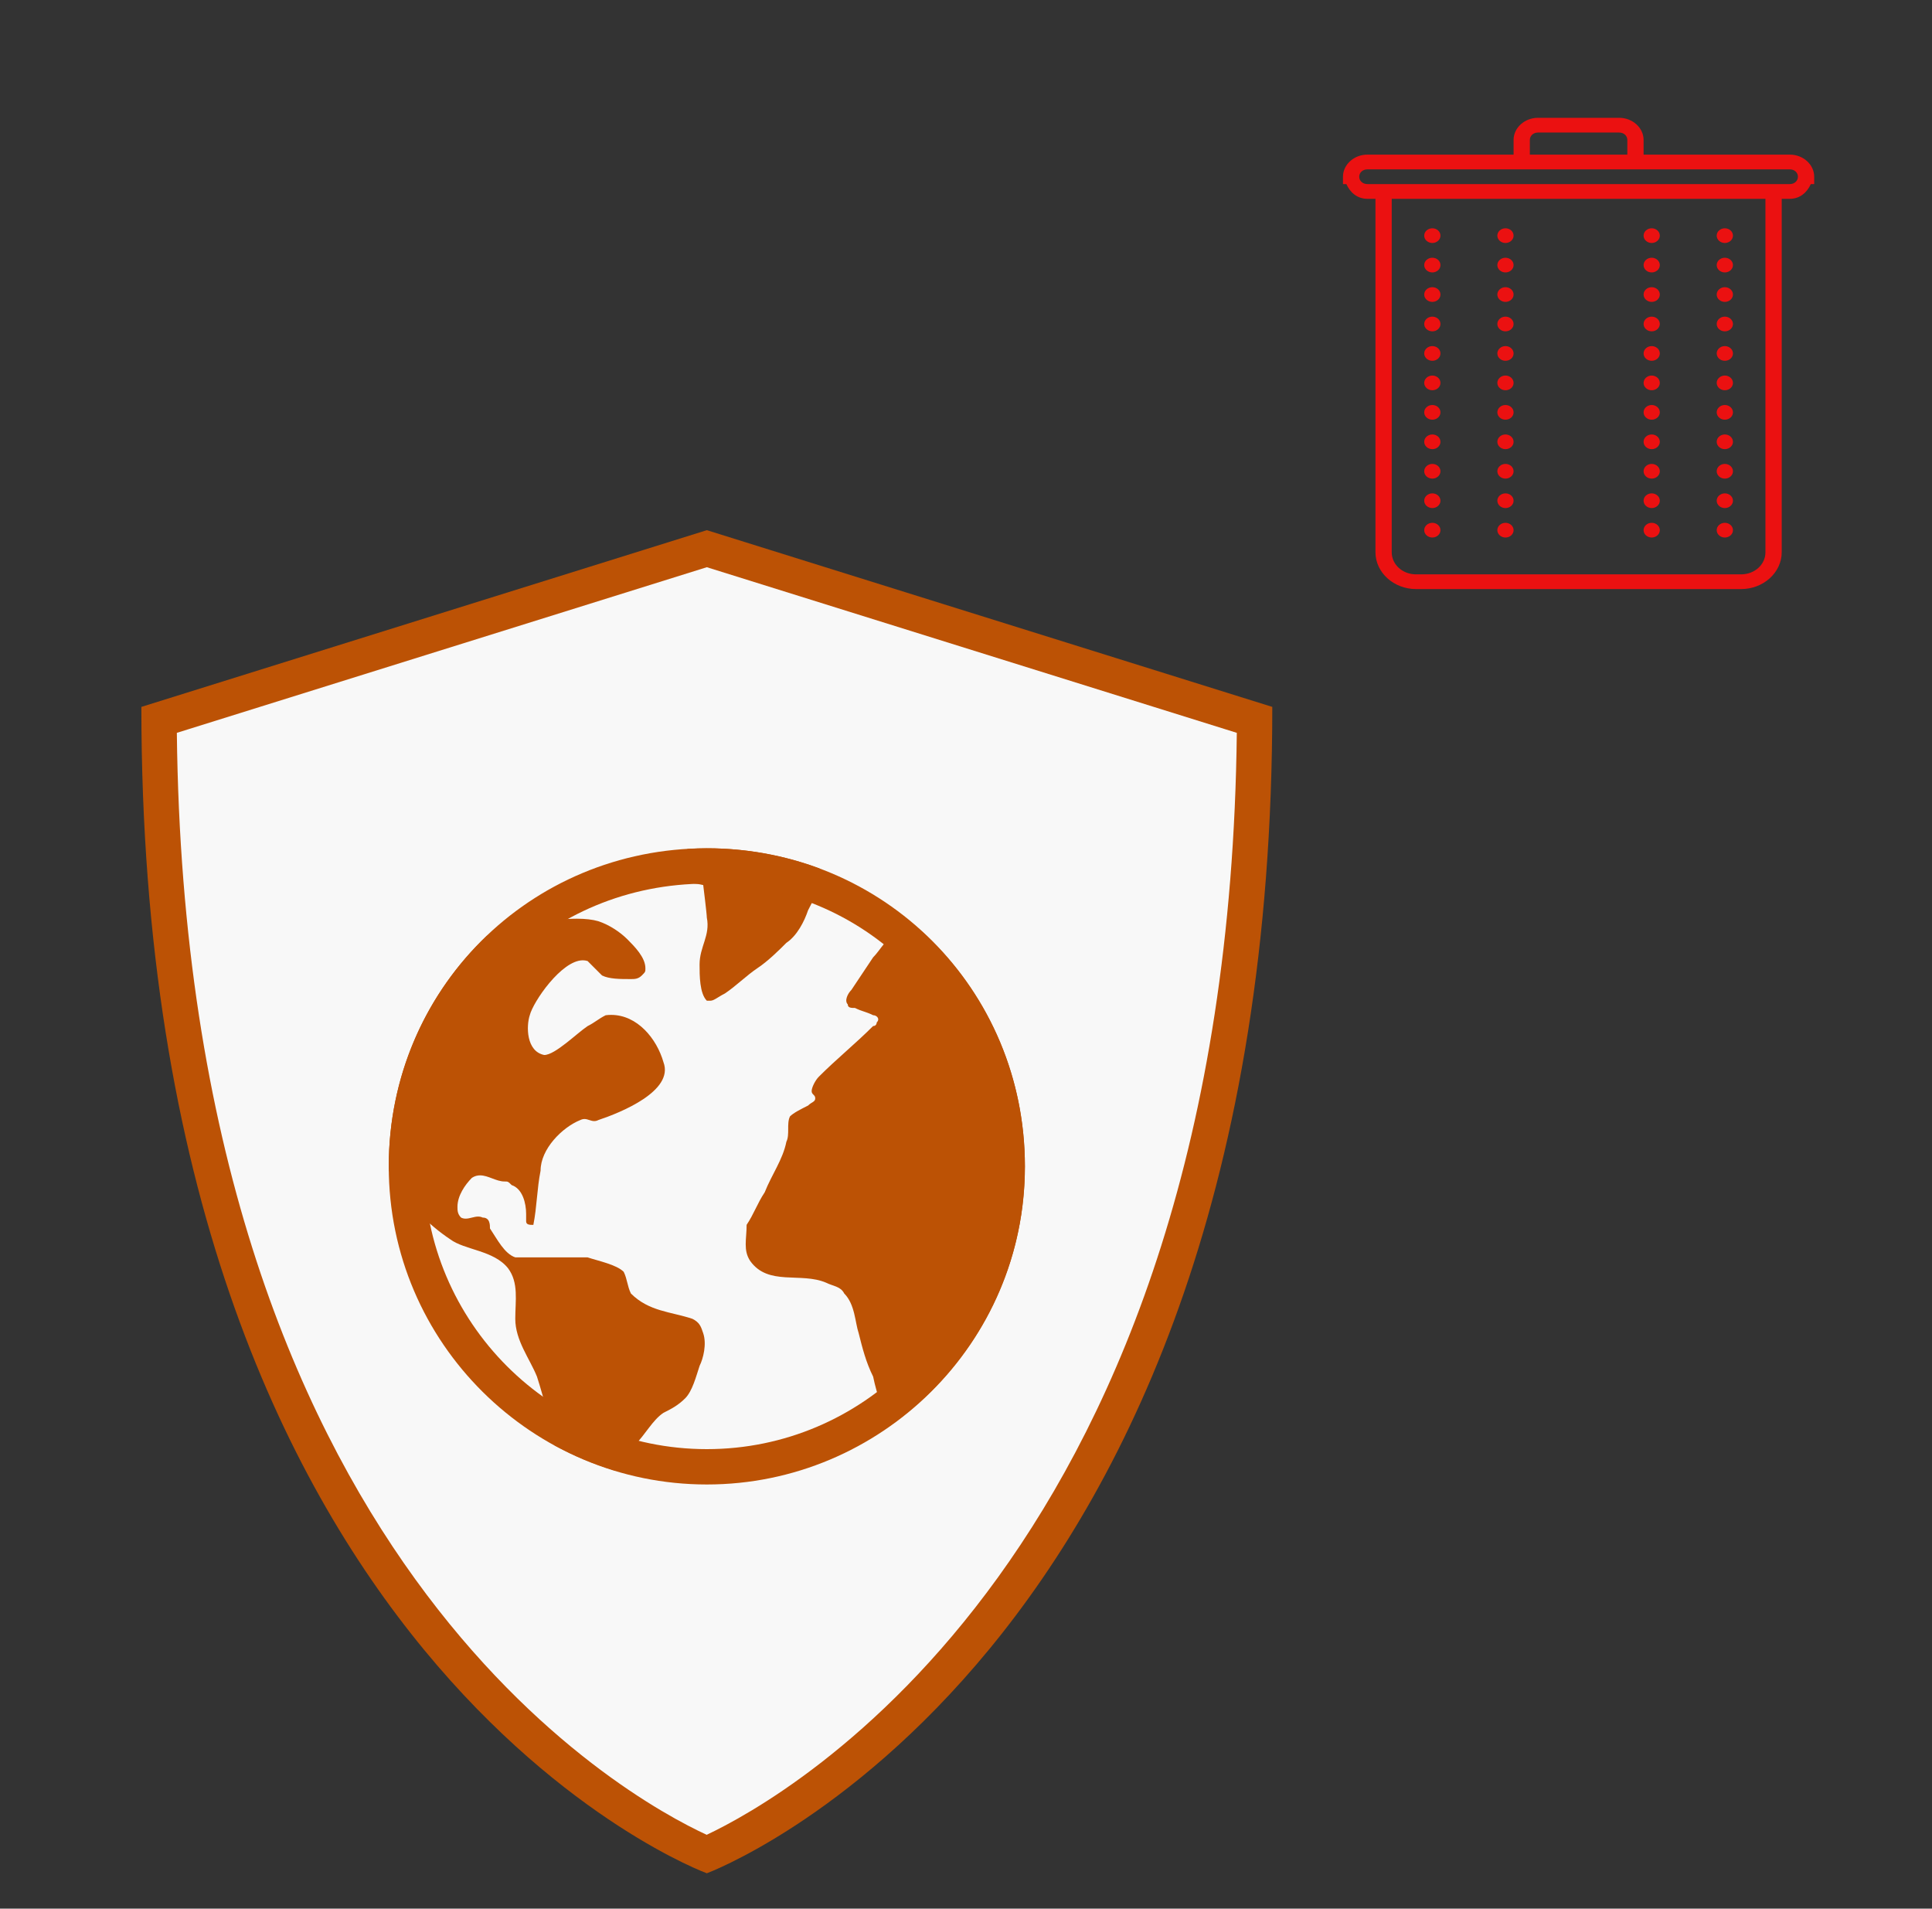 <svg width="82" height="81" viewBox="0 0 82 81" fill="none" xmlns="http://www.w3.org/2000/svg">
<rect x="0" y="0" width="82" height="81" fill="#333333" stroke="none"/>
<path d="M30 78.689C27.442 77.576 6.954 67.481 6.752 30.55L30 23.285L53.248 30.55C53.046 67.445 32.56 77.57 30 78.689Z" fill="#F8F8F8"/>
<path d="M30 24.072L52.494 31.101C52.107 65.886 33.366 76.279 29.994 77.867C26.602 76.303 7.89 66.085 7.506 31.101L30 24.072ZM30 22.5L6 30C6 70.712 30 79.5 30 79.5C30 79.5 54 70.602 54 30L30 22.5Z" fill="#BC5205"/>
<path d="M43.5 49.5C43.5 57.015 37.377 63 30 63C22.625 63 16.5 57.015 16.5 49.5C16.5 41.985 22.485 36 30 36C37.515 36 43.5 41.985 43.5 49.5Z" fill="#F8F8F8"/>
<path d="M38.081 59.337C37.972 58.996 37.863 58.638 37.792 58.279L37.773 58.184L37.728 58.092C37.458 57.55 37.319 56.995 37.172 56.406C37.119 56.242 37.095 56.114 37.069 55.975C36.98 55.529 36.861 54.927 36.438 54.45C36.188 54.051 35.811 53.919 35.58 53.84C35.52 53.819 35.459 53.799 35.395 53.767C34.813 53.516 34.249 53.495 33.755 53.478C33.011 53.45 32.684 53.407 32.453 53.082C32.389 52.987 32.391 52.852 32.418 52.492C32.424 52.4 32.43 52.305 32.434 52.208C32.55 52.014 32.648 51.822 32.743 51.629C32.846 51.425 32.946 51.222 33.081 51.02L33.124 50.953L33.154 50.882C33.26 50.613 33.389 50.367 33.513 50.126C33.739 49.683 33.975 49.227 34.096 48.685C34.205 48.407 34.205 48.127 34.205 47.917C34.205 47.886 34.205 47.85 34.206 47.816C34.328 47.745 34.494 47.661 34.611 47.602L34.718 47.548L34.825 47.454C34.981 47.359 35.356 47.13 35.356 46.614C35.356 46.464 35.324 46.338 35.277 46.237C35.283 46.23 35.288 46.224 35.292 46.219C35.663 45.849 36.038 45.513 36.411 45.177C36.758 44.864 37.107 44.551 37.453 44.211C37.671 44.108 37.825 43.923 37.904 43.715C38.044 43.471 38.069 43.185 37.961 42.922C37.843 42.639 37.584 42.431 37.281 42.36C37.145 42.298 37.032 42.261 36.918 42.222C36.913 42.221 36.909 42.219 36.903 42.218L37.647 41.1C37.748 40.992 37.851 40.86 37.955 40.722C38.066 40.575 38.273 40.305 38.371 40.266C38.508 40.209 38.577 40.194 38.652 40.194C38.684 40.194 38.718 40.197 38.752 40.203C41.331 42.63 42.75 45.924 42.75 49.5C42.75 53.352 41.056 56.903 38.081 59.337Z" fill="#BC5205"/>
<path d="M38.601 41.108C40.798 43.352 42 46.305 42 49.5C42 52.737 40.728 55.748 38.493 57.963L38.487 57.936L38.397 57.756C38.161 57.285 38.032 56.769 37.898 56.224L37.881 56.163L37.863 56.111C37.836 56.029 37.821 55.931 37.801 55.828C37.704 55.337 37.56 54.614 37.033 53.997C36.645 53.418 36.081 53.221 35.825 53.132C35.791 53.12 35.757 53.111 35.728 53.097L35.691 53.078L35.652 53.061C34.978 52.772 34.312 52.748 33.779 52.728C33.575 52.721 33.283 52.71 33.148 52.695C33.151 52.647 33.157 52.597 33.16 52.545C33.163 52.506 33.166 52.467 33.168 52.428C33.26 52.264 33.337 52.108 33.41 51.963C33.496 51.788 33.582 51.611 33.699 51.435L33.786 51.304L33.844 51.159C33.942 50.916 34.059 50.691 34.173 50.471C34.404 50.02 34.665 49.514 34.81 48.898C34.89 48.675 34.925 48.459 34.94 48.273C34.949 48.269 34.958 48.264 34.967 48.26L35.181 48.151L35.288 48.045C35.992 47.589 36.099 46.955 36.099 46.612C36.099 46.571 36.097 46.526 36.093 46.479C36.364 46.221 36.635 45.978 36.904 45.733C37.24 45.432 37.577 45.129 37.913 44.803C38.209 44.622 38.444 44.35 38.578 44.026C38.802 43.597 38.834 43.09 38.645 42.635C38.517 42.324 38.295 42.063 38.02 41.88L38.233 41.559C38.334 41.445 38.438 41.313 38.542 41.176C38.563 41.157 38.583 41.133 38.601 41.108ZM38.648 39.446C38.475 39.446 38.303 39.48 38.132 39.556C37.671 39.711 37.365 40.325 37.057 40.63C36.75 41.091 36.444 41.551 36.136 42.011C35.982 42.163 35.829 42.471 35.982 42.624C35.982 42.777 36.136 42.777 36.289 42.777C36.597 42.931 36.75 42.931 37.057 43.084C37.211 43.084 37.365 43.239 37.211 43.391C37.211 43.391 37.211 43.545 37.057 43.545C36.289 44.312 35.523 44.925 34.757 45.691C34.603 45.844 34.449 46.152 34.449 46.305C34.449 46.458 34.602 46.458 34.602 46.611C34.602 46.766 34.449 46.766 34.296 46.919C33.989 47.073 33.682 47.226 33.529 47.379C33.377 47.687 33.529 48.145 33.377 48.453C33.224 49.219 32.761 49.833 32.456 50.601C32.148 51.06 31.997 51.522 31.689 51.981C31.689 52.594 31.535 53.055 31.842 53.516C32.61 54.59 33.99 53.976 35.064 54.437C35.371 54.59 35.678 54.59 35.832 54.895C36.291 55.356 36.291 56.124 36.446 56.583C36.599 57.197 36.753 57.81 37.059 58.423C37.212 59.191 37.52 59.958 37.672 60.572C37.773 60.493 37.89 60.42 38.001 60.345C41.318 57.9 43.5 53.977 43.5 49.5C43.5 45.523 41.814 41.986 39.121 39.526C38.965 39.475 38.806 39.446 38.648 39.446Z" fill="#BC5205"/>
<path d="M30.456 41.469C30.444 41.261 30.444 41.044 30.444 40.938C30.444 40.719 30.509 40.517 30.584 40.281C30.706 39.895 30.861 39.417 30.736 38.796C30.752 38.779 30.591 37.468 30.591 37.468L30.528 36.956L30.027 36.834C29.887 36.8 29.748 36.777 29.616 36.758C29.742 36.753 29.871 36.75 30 36.75C31.386 36.75 32.745 36.969 34.045 37.398C33.993 37.554 33.889 37.791 33.702 38.148L33.623 38.304C33.434 38.85 33.188 39.24 32.958 39.395L32.897 39.435L32.835 39.496C32.553 39.779 32.126 40.206 31.733 40.465C31.48 40.633 31.229 40.842 30.977 41.052C30.802 41.197 30.628 41.344 30.456 41.469Z" fill="#BC5205"/>
<path d="M31.359 37.575C31.914 37.636 32.462 37.737 33 37.873L32.953 37.964L32.906 38.059L32.871 38.161C32.754 38.514 32.592 38.728 32.542 38.769L32.418 38.852L32.313 38.956C32.096 39.174 31.787 39.481 31.495 39.709C31.536 39.432 31.547 39.117 31.489 38.764C31.479 38.599 31.446 38.274 31.359 37.575ZM30 36C29.723 36 29.448 36.014 29.175 36.03C28.983 36.328 28.83 36.621 28.773 36.795C28.62 37.562 29.233 37.408 29.847 37.562C29.847 37.562 30 38.788 30 38.941C30.153 39.709 29.692 40.169 29.692 40.935C29.692 41.395 29.692 42.162 30 42.469H30.153C30.306 42.469 30.46 42.316 30.767 42.162C31.227 41.855 31.688 41.395 32.147 41.088C32.607 40.781 33.068 40.322 33.375 40.014C33.836 39.706 34.142 39.093 34.296 38.633C34.449 38.325 34.975 37.422 34.821 36.962C34.809 36.938 34.792 36.895 34.778 36.856C33.295 36.306 31.688 36 30 36Z" fill="#BC5205"/>
<path d="M25.942 61.575C25.305 61.359 24.693 61.101 24.114 60.8C24.101 60.696 24.085 60.581 24.069 60.465C24.038 60.246 24.005 60.029 24 59.937L23.994 59.84L23.962 59.721C23.887 59.501 23.814 59.241 23.742 58.983C23.663 58.703 23.583 58.425 23.503 58.187C23.385 57.888 23.252 57.632 23.115 57.37C22.861 56.885 22.622 56.425 22.622 55.969C22.622 55.825 22.628 55.683 22.634 55.539C22.651 55.086 22.671 54.596 22.532 54.111H24.822C24.91 54.138 25.003 54.165 25.101 54.194C25.296 54.251 25.668 54.357 25.855 54.452C25.87 54.501 25.886 54.556 25.899 54.618C25.942 54.791 25.995 55.005 26.11 55.231L26.165 55.34L26.252 55.426C26.955 56.132 27.753 56.325 28.456 56.493C28.686 56.548 28.92 56.604 29.152 56.682C29.1 56.687 29.115 56.746 29.137 56.82C29.203 57.018 29.131 57.417 29.026 57.63L28.907 57.974C28.815 58.258 28.68 58.689 28.552 58.818C28.334 59.037 28.111 59.148 27.832 59.288C27.37 59.587 27.108 59.935 26.852 60.272C26.713 60.455 26.571 60.645 26.406 60.81L26.187 61.029V61.202C26.127 61.3 26.032 61.447 25.942 61.575ZM18.665 51.295C18.142 50.819 17.721 50.294 17.478 49.806C17.398 49.672 17.323 49.557 17.25 49.447C17.264 45.984 18.612 42.773 21.055 40.379C22.275 39.983 23.576 39.739 24.483 39.739C24.854 39.739 25.068 39.78 25.182 39.815C25.477 39.913 25.843 40.143 26.094 40.394C26.174 40.473 26.34 40.639 26.469 40.8C26.268 40.795 26.087 40.785 25.97 40.758L25.341 40.13L25.174 40.074C25.034 40.028 24.888 40.004 24.736 40.004C23.305 40.004 21.93 42.204 21.755 42.904C21.603 43.359 21.582 44.176 21.928 44.775C22.157 45.168 22.511 45.423 22.948 45.51C22.962 45.51 22.974 45.51 22.986 45.51C23.664 45.51 24.18 45.12 24.897 44.531C25.071 44.385 25.232 44.253 25.355 44.172C25.459 44.126 25.599 44.032 25.74 43.941C25.793 43.907 25.845 43.869 25.904 43.834C26.695 43.886 27.238 44.59 27.436 45.288L27.444 45.489C27.25 45.894 26.348 46.425 25.188 46.816C25.113 46.782 24.974 46.743 24.805 46.743C24.63 46.743 24.459 46.783 24.296 46.866C23.291 47.264 22.192 48.444 22.192 49.684C22.192 49.684 22.191 49.688 22.191 49.691C22.172 49.678 22.152 49.668 22.131 49.659C21.925 49.477 21.742 49.395 21.408 49.395C21.366 49.392 21.238 49.346 21.153 49.312C20.943 49.233 20.682 49.136 20.372 49.136C20.097 49.136 19.84 49.214 19.611 49.367C19.247 49.71 18.663 50.38 18.663 51.218C18.665 51.239 18.665 51.266 18.665 51.295Z" fill="#BC5205"/>
<path d="M22.077 40.861C21.553 41.516 21.192 42.21 21.06 42.611C20.834 43.293 20.812 44.343 21.279 45.147C21.615 45.724 22.155 46.114 22.802 46.243L22.947 46.272H23.096C23.953 46.272 24.674 45.681 25.369 45.109C25.498 45.003 25.617 44.903 25.715 44.831C25.854 44.755 25.971 44.681 26.085 44.605C26.286 44.699 26.503 44.961 26.639 45.276C26.395 45.472 25.889 45.759 25.167 46.022C25.062 46.002 24.939 45.987 24.804 45.987C24.535 45.987 24.274 46.044 24.026 46.157C23.044 46.565 22.026 47.501 21.621 48.648C21.585 48.645 21.547 48.642 21.51 48.641C21.479 48.63 21.447 48.617 21.414 48.605C21.175 48.514 20.814 48.38 20.37 48.38C19.95 48.38 19.544 48.502 19.192 48.736L19.07 48.819L18.965 48.924C18.776 49.113 18.526 49.4 18.317 49.766C18.25 49.665 18.194 49.566 18.144 49.468L18.119 49.417L18.088 49.368C18.06 49.32 18.03 49.272 17.998 49.222C18.066 46.108 19.284 43.222 21.45 41.037C21.66 40.975 21.869 40.916 22.077 40.861ZM24.711 54.862C24.77 54.879 24.829 54.897 24.89 54.915C24.98 54.941 25.107 54.978 25.226 55.016C25.272 55.178 25.335 55.365 25.436 55.568L25.544 55.785L25.716 55.958C26.57 56.812 27.515 57.041 28.275 57.224C28.306 57.231 28.338 57.239 28.369 57.246C28.363 57.264 28.358 57.281 28.352 57.292L28.303 57.389L28.269 57.49L28.186 57.747C28.131 57.921 28.043 58.203 27.98 58.322C27.861 58.429 27.729 58.498 27.488 58.618L27.404 58.66L27.326 58.713C26.844 59.034 26.526 59.453 26.247 59.822C26.113 59.998 25.988 60.165 25.87 60.281L25.527 60.624C25.281 60.525 25.04 60.42 24.804 60.306C24.782 60.15 24.761 60.002 24.75 59.91V59.715L24.674 59.484C24.603 59.273 24.532 59.025 24.462 58.778C24.38 58.488 24.296 58.199 24.213 57.951L24.2 57.909L24.183 57.867C24.07 57.587 23.927 57.306 23.778 57.021C23.568 56.62 23.37 56.241 23.37 55.971C23.37 55.836 23.376 55.703 23.381 55.569C23.39 55.355 23.398 55.116 23.39 54.862H24.711ZM24.483 38.989C23.407 38.989 21.924 39.292 20.657 39.72C18.091 42.171 16.5 45.63 16.5 49.5C16.5 49.565 16.506 49.627 16.508 49.692C16.617 49.846 16.722 49.999 16.808 50.141C17.268 51.062 18.188 51.983 19.108 52.594C19.722 53.055 20.949 53.055 21.562 53.822C22.023 54.437 21.87 55.202 21.87 55.969C21.87 56.891 22.483 57.657 22.791 58.423C22.944 58.884 23.099 59.498 23.252 59.958C23.252 60.111 23.404 61.032 23.404 61.185C23.454 61.209 23.494 61.266 23.53 61.335C24.349 61.783 25.221 62.145 26.128 62.418C26.139 62.418 26.152 62.412 26.162 62.412C26.163 62.412 26.165 62.412 26.166 62.412C26.319 62.412 26.933 61.491 26.933 61.338C27.393 60.877 27.699 60.264 28.16 59.958C28.467 59.805 28.773 59.651 29.081 59.343C29.388 59.035 29.541 58.422 29.694 57.963C29.847 57.657 30.002 57.044 29.847 56.583C29.75 56.292 29.694 56.123 29.387 55.969C28.465 55.662 27.546 55.662 26.778 54.895C26.625 54.588 26.625 54.282 26.471 53.974C26.163 53.667 25.396 53.514 24.936 53.361H22.941H21.87C21.41 53.208 21.104 52.594 20.796 52.134C20.796 51.981 20.796 51.673 20.488 51.673C20.424 51.642 20.36 51.63 20.295 51.63C20.118 51.63 19.941 51.718 19.764 51.718C19.7 51.718 19.634 51.706 19.569 51.673C19.416 51.52 19.416 51.366 19.416 51.215C19.416 50.754 19.724 50.294 20.029 49.986C20.145 49.91 20.259 49.881 20.375 49.881C20.72 49.881 21.064 50.141 21.41 50.141C21.562 50.141 21.562 50.141 21.717 50.294C22.177 50.447 22.331 51.06 22.331 51.522V51.83C22.331 51.983 22.483 51.983 22.637 51.983C22.79 51.216 22.79 50.448 22.944 49.681C22.944 48.761 23.865 47.84 24.631 47.533C24.696 47.502 24.755 47.49 24.807 47.49C24.954 47.49 25.073 47.578 25.221 47.578C25.275 47.578 25.334 47.566 25.398 47.533C26.319 47.226 28.62 46.306 28.16 45.08C27.873 44.075 27.048 43.071 25.938 43.071C25.861 43.071 25.784 43.075 25.706 43.086C25.398 43.24 25.245 43.394 24.939 43.547C24.479 43.854 23.559 44.773 23.099 44.773C22.332 44.62 22.332 43.547 22.485 43.086C22.628 42.516 23.831 40.754 24.738 40.754C24.807 40.754 24.875 40.764 24.939 40.785C25.092 40.938 25.399 41.245 25.552 41.398C25.86 41.551 26.319 41.551 26.779 41.551C26.933 41.551 27.087 41.551 27.24 41.398C27.393 41.245 27.393 41.245 27.393 41.091C27.393 40.63 26.933 40.17 26.627 39.862C26.319 39.555 25.86 39.249 25.399 39.096C25.154 39.024 24.841 38.989 24.483 38.989Z" fill="#BC5205"/>
<path d="M30 37.5C36.729 37.5 42 42.771 42 49.5C42 56.117 36.617 61.5 30 61.5C23.384 61.5 18 56.117 18 49.5C18 42.771 23.271 37.5 30 37.5ZM30 36C22.485 36 16.5 41.985 16.5 49.5C16.5 57.015 22.625 63 30 63C37.377 63 43.5 57.015 43.5 49.5C43.5 41.985 37.515 36 30 36Z" fill="#BC5205"/>
<path d="M65.276 5C64.709 5 64.241 5.424 64.241 5.938V6.562H58.035C57.467 6.562 57 6.986 57 7.5V7.812H57.144C57.296 8.158 57.601 8.438 58.035 8.438H58.379V23.438C58.379 24.297 59.155 25 60.103 25H73.897C74.845 25 75.621 24.297 75.621 23.438V8.438H75.966C76.399 8.438 76.704 8.158 76.856 7.812H77V7.5C77 6.986 76.533 6.562 75.966 6.562H69.759V5.938C69.759 5.424 69.291 5 68.724 5H65.276ZM65.276 5.625H68.724C68.919 5.625 69.069 5.761 69.069 5.938V6.562H64.931V5.938C64.931 5.761 65.081 5.625 65.276 5.625ZM58.035 7.188H75.966C76.161 7.188 76.31 7.323 76.31 7.5C76.31 7.677 76.161 7.812 75.966 7.812H58.035C57.839 7.812 57.69 7.677 57.69 7.5C57.69 7.323 57.839 7.188 58.035 7.188ZM59.069 8.438H74.931V23.438C74.931 23.959 74.472 24.375 73.897 24.375H60.103C59.528 24.375 59.069 23.959 59.069 23.438V8.438ZM60.793 9.688C60.603 9.688 60.448 9.828 60.448 10C60.448 10.172 60.603 10.312 60.793 10.312C60.983 10.312 61.138 10.172 61.138 10C61.138 9.828 60.983 9.688 60.793 9.688ZM63.897 9.688C63.707 9.688 63.552 9.828 63.552 10C63.552 10.172 63.707 10.312 63.897 10.312C64.087 10.312 64.241 10.172 64.241 10C64.241 9.828 64.087 9.688 63.897 9.688ZM70.103 9.688C69.913 9.688 69.759 9.828 69.759 10C69.759 10.172 69.913 10.312 70.103 10.312C70.293 10.312 70.448 10.172 70.448 10C70.448 9.828 70.293 9.688 70.103 9.688ZM73.207 9.688C73.017 9.688 72.862 9.828 72.862 10C72.862 10.172 73.017 10.312 73.207 10.312C73.397 10.312 73.552 10.172 73.552 10C73.552 9.828 73.397 9.688 73.207 9.688ZM60.793 10.938C60.603 10.938 60.448 11.078 60.448 11.25C60.448 11.422 60.603 11.562 60.793 11.562C60.983 11.562 61.138 11.422 61.138 11.25C61.138 11.078 60.983 10.938 60.793 10.938ZM63.897 10.938C63.707 10.938 63.552 11.078 63.552 11.25C63.552 11.422 63.707 11.562 63.897 11.562C64.087 11.562 64.241 11.422 64.241 11.25C64.241 11.078 64.087 10.938 63.897 10.938ZM70.103 10.938C69.913 10.938 69.759 11.078 69.759 11.25C69.759 11.422 69.913 11.562 70.103 11.562C70.293 11.562 70.448 11.422 70.448 11.25C70.448 11.078 70.293 10.938 70.103 10.938ZM73.207 10.938C73.017 10.938 72.862 11.078 72.862 11.25C72.862 11.422 73.017 11.562 73.207 11.562C73.397 11.562 73.552 11.422 73.552 11.25C73.552 11.078 73.397 10.938 73.207 10.938ZM60.793 12.188C60.603 12.188 60.448 12.328 60.448 12.5C60.448 12.672 60.603 12.812 60.793 12.812C60.983 12.812 61.138 12.672 61.138 12.5C61.138 12.328 60.983 12.188 60.793 12.188ZM63.897 12.188C63.707 12.188 63.552 12.328 63.552 12.5C63.552 12.672 63.707 12.812 63.897 12.812C64.087 12.812 64.241 12.672 64.241 12.5C64.241 12.328 64.087 12.188 63.897 12.188ZM70.103 12.188C69.913 12.188 69.759 12.328 69.759 12.5C69.759 12.672 69.913 12.812 70.103 12.812C70.293 12.812 70.448 12.672 70.448 12.5C70.448 12.328 70.293 12.188 70.103 12.188ZM73.207 12.188C73.017 12.188 72.862 12.328 72.862 12.5C72.862 12.672 73.017 12.812 73.207 12.812C73.397 12.812 73.552 12.672 73.552 12.5C73.552 12.328 73.397 12.188 73.207 12.188ZM60.793 13.438C60.603 13.438 60.448 13.578 60.448 13.75C60.448 13.922 60.603 14.062 60.793 14.062C60.983 14.062 61.138 13.922 61.138 13.75C61.138 13.578 60.983 13.438 60.793 13.438ZM63.897 13.438C63.707 13.438 63.552 13.578 63.552 13.75C63.552 13.922 63.707 14.062 63.897 14.062C64.087 14.062 64.241 13.922 64.241 13.75C64.241 13.578 64.087 13.438 63.897 13.438ZM70.103 13.438C69.913 13.438 69.759 13.578 69.759 13.75C69.759 13.922 69.913 14.062 70.103 14.062C70.293 14.062 70.448 13.922 70.448 13.75C70.448 13.578 70.293 13.438 70.103 13.438ZM73.207 13.438C73.017 13.438 72.862 13.578 72.862 13.75C72.862 13.922 73.017 14.062 73.207 14.062C73.397 14.062 73.552 13.922 73.552 13.75C73.552 13.578 73.397 13.438 73.207 13.438ZM60.793 14.688C60.603 14.688 60.448 14.828 60.448 15C60.448 15.172 60.603 15.312 60.793 15.312C60.983 15.312 61.138 15.172 61.138 15C61.138 14.828 60.983 14.688 60.793 14.688ZM63.897 14.688C63.707 14.688 63.552 14.828 63.552 15C63.552 15.172 63.707 15.312 63.897 15.312C64.087 15.312 64.241 15.172 64.241 15C64.241 14.828 64.087 14.688 63.897 14.688ZM70.103 14.688C69.913 14.688 69.759 14.828 69.759 15C69.759 15.172 69.913 15.312 70.103 15.312C70.293 15.312 70.448 15.172 70.448 15C70.448 14.828 70.293 14.688 70.103 14.688ZM73.207 14.688C73.017 14.688 72.862 14.828 72.862 15C72.862 15.172 73.017 15.312 73.207 15.312C73.397 15.312 73.552 15.172 73.552 15C73.552 14.828 73.397 14.688 73.207 14.688ZM60.793 15.938C60.603 15.938 60.448 16.078 60.448 16.25C60.448 16.422 60.603 16.562 60.793 16.562C60.983 16.562 61.138 16.422 61.138 16.25C61.138 16.078 60.983 15.938 60.793 15.938ZM63.897 15.938C63.707 15.938 63.552 16.078 63.552 16.25C63.552 16.422 63.707 16.562 63.897 16.562C64.087 16.562 64.241 16.422 64.241 16.25C64.241 16.078 64.087 15.938 63.897 15.938ZM70.103 15.938C69.913 15.938 69.759 16.078 69.759 16.25C69.759 16.422 69.913 16.562 70.103 16.562C70.293 16.562 70.448 16.422 70.448 16.25C70.448 16.078 70.293 15.938 70.103 15.938ZM73.207 15.938C73.017 15.938 72.862 16.078 72.862 16.25C72.862 16.422 73.017 16.562 73.207 16.562C73.397 16.562 73.552 16.422 73.552 16.25C73.552 16.078 73.397 15.938 73.207 15.938ZM60.793 17.188C60.603 17.188 60.448 17.328 60.448 17.5C60.448 17.672 60.603 17.812 60.793 17.812C60.983 17.812 61.138 17.672 61.138 17.5C61.138 17.328 60.983 17.188 60.793 17.188ZM63.897 17.188C63.707 17.188 63.552 17.328 63.552 17.5C63.552 17.672 63.707 17.812 63.897 17.812C64.087 17.812 64.241 17.672 64.241 17.5C64.241 17.328 64.087 17.188 63.897 17.188ZM70.103 17.188C69.913 17.188 69.759 17.328 69.759 17.5C69.759 17.672 69.913 17.812 70.103 17.812C70.293 17.812 70.448 17.672 70.448 17.5C70.448 17.328 70.293 17.188 70.103 17.188ZM73.207 17.188C73.017 17.188 72.862 17.328 72.862 17.5C72.862 17.672 73.017 17.812 73.207 17.812C73.397 17.812 73.552 17.672 73.552 17.5C73.552 17.328 73.397 17.188 73.207 17.188ZM60.793 18.438C60.603 18.438 60.448 18.578 60.448 18.75C60.448 18.922 60.603 19.062 60.793 19.062C60.983 19.062 61.138 18.922 61.138 18.75C61.138 18.578 60.983 18.438 60.793 18.438ZM63.897 18.438C63.707 18.438 63.552 18.578 63.552 18.75C63.552 18.922 63.707 19.062 63.897 19.062C64.087 19.062 64.241 18.922 64.241 18.75C64.241 18.578 64.087 18.438 63.897 18.438ZM70.103 18.438C69.913 18.438 69.759 18.578 69.759 18.75C69.759 18.922 69.913 19.062 70.103 19.062C70.293 19.062 70.448 18.922 70.448 18.75C70.448 18.578 70.293 18.438 70.103 18.438ZM73.207 18.438C73.017 18.438 72.862 18.578 72.862 18.75C72.862 18.922 73.017 19.062 73.207 19.062C73.397 19.062 73.552 18.922 73.552 18.75C73.552 18.578 73.397 18.438 73.207 18.438ZM60.793 19.688C60.603 19.688 60.448 19.828 60.448 20C60.448 20.172 60.603 20.312 60.793 20.312C60.983 20.312 61.138 20.172 61.138 20C61.138 19.828 60.983 19.688 60.793 19.688ZM63.897 19.688C63.707 19.688 63.552 19.828 63.552 20C63.552 20.172 63.707 20.312 63.897 20.312C64.087 20.312 64.241 20.172 64.241 20C64.241 19.828 64.087 19.688 63.897 19.688ZM70.103 19.688C69.913 19.688 69.759 19.828 69.759 20C69.759 20.172 69.913 20.312 70.103 20.312C70.293 20.312 70.448 20.172 70.448 20C70.448 19.828 70.293 19.688 70.103 19.688ZM73.207 19.688C73.017 19.688 72.862 19.828 72.862 20C72.862 20.172 73.017 20.312 73.207 20.312C73.397 20.312 73.552 20.172 73.552 20C73.552 19.828 73.397 19.688 73.207 19.688ZM60.793 20.938C60.603 20.938 60.448 21.078 60.448 21.25C60.448 21.422 60.603 21.562 60.793 21.562C60.983 21.562 61.138 21.422 61.138 21.25C61.138 21.078 60.983 20.938 60.793 20.938ZM63.897 20.938C63.707 20.938 63.552 21.078 63.552 21.25C63.552 21.422 63.707 21.562 63.897 21.562C64.087 21.562 64.241 21.422 64.241 21.25C64.241 21.078 64.087 20.938 63.897 20.938ZM70.103 20.938C69.913 20.938 69.759 21.078 69.759 21.25C69.759 21.422 69.913 21.562 70.103 21.562C70.293 21.562 70.448 21.422 70.448 21.25C70.448 21.078 70.293 20.938 70.103 20.938ZM73.207 20.938C73.017 20.938 72.862 21.078 72.862 21.25C72.862 21.422 73.017 21.562 73.207 21.562C73.397 21.562 73.552 21.422 73.552 21.25C73.552 21.078 73.397 20.938 73.207 20.938ZM60.793 22.188C60.603 22.188 60.448 22.328 60.448 22.5C60.448 22.672 60.603 22.812 60.793 22.812C60.983 22.812 61.138 22.672 61.138 22.5C61.138 22.328 60.983 22.188 60.793 22.188ZM63.897 22.188C63.707 22.188 63.552 22.328 63.552 22.5C63.552 22.672 63.707 22.812 63.897 22.812C64.087 22.812 64.241 22.672 64.241 22.5C64.241 22.328 64.087 22.188 63.897 22.188ZM70.103 22.188C69.913 22.188 69.759 22.328 69.759 22.5C69.759 22.672 69.913 22.812 70.103 22.812C70.293 22.812 70.448 22.672 70.448 22.5C70.448 22.328 70.293 22.188 70.103 22.188ZM73.207 22.188C73.017 22.188 72.862 22.328 72.862 22.5C72.862 22.672 73.017 22.812 73.207 22.812C73.397 22.812 73.552 22.672 73.552 22.5C73.552 22.328 73.397 22.188 73.207 22.188Z" fill="#EB1111"/>
</svg>

